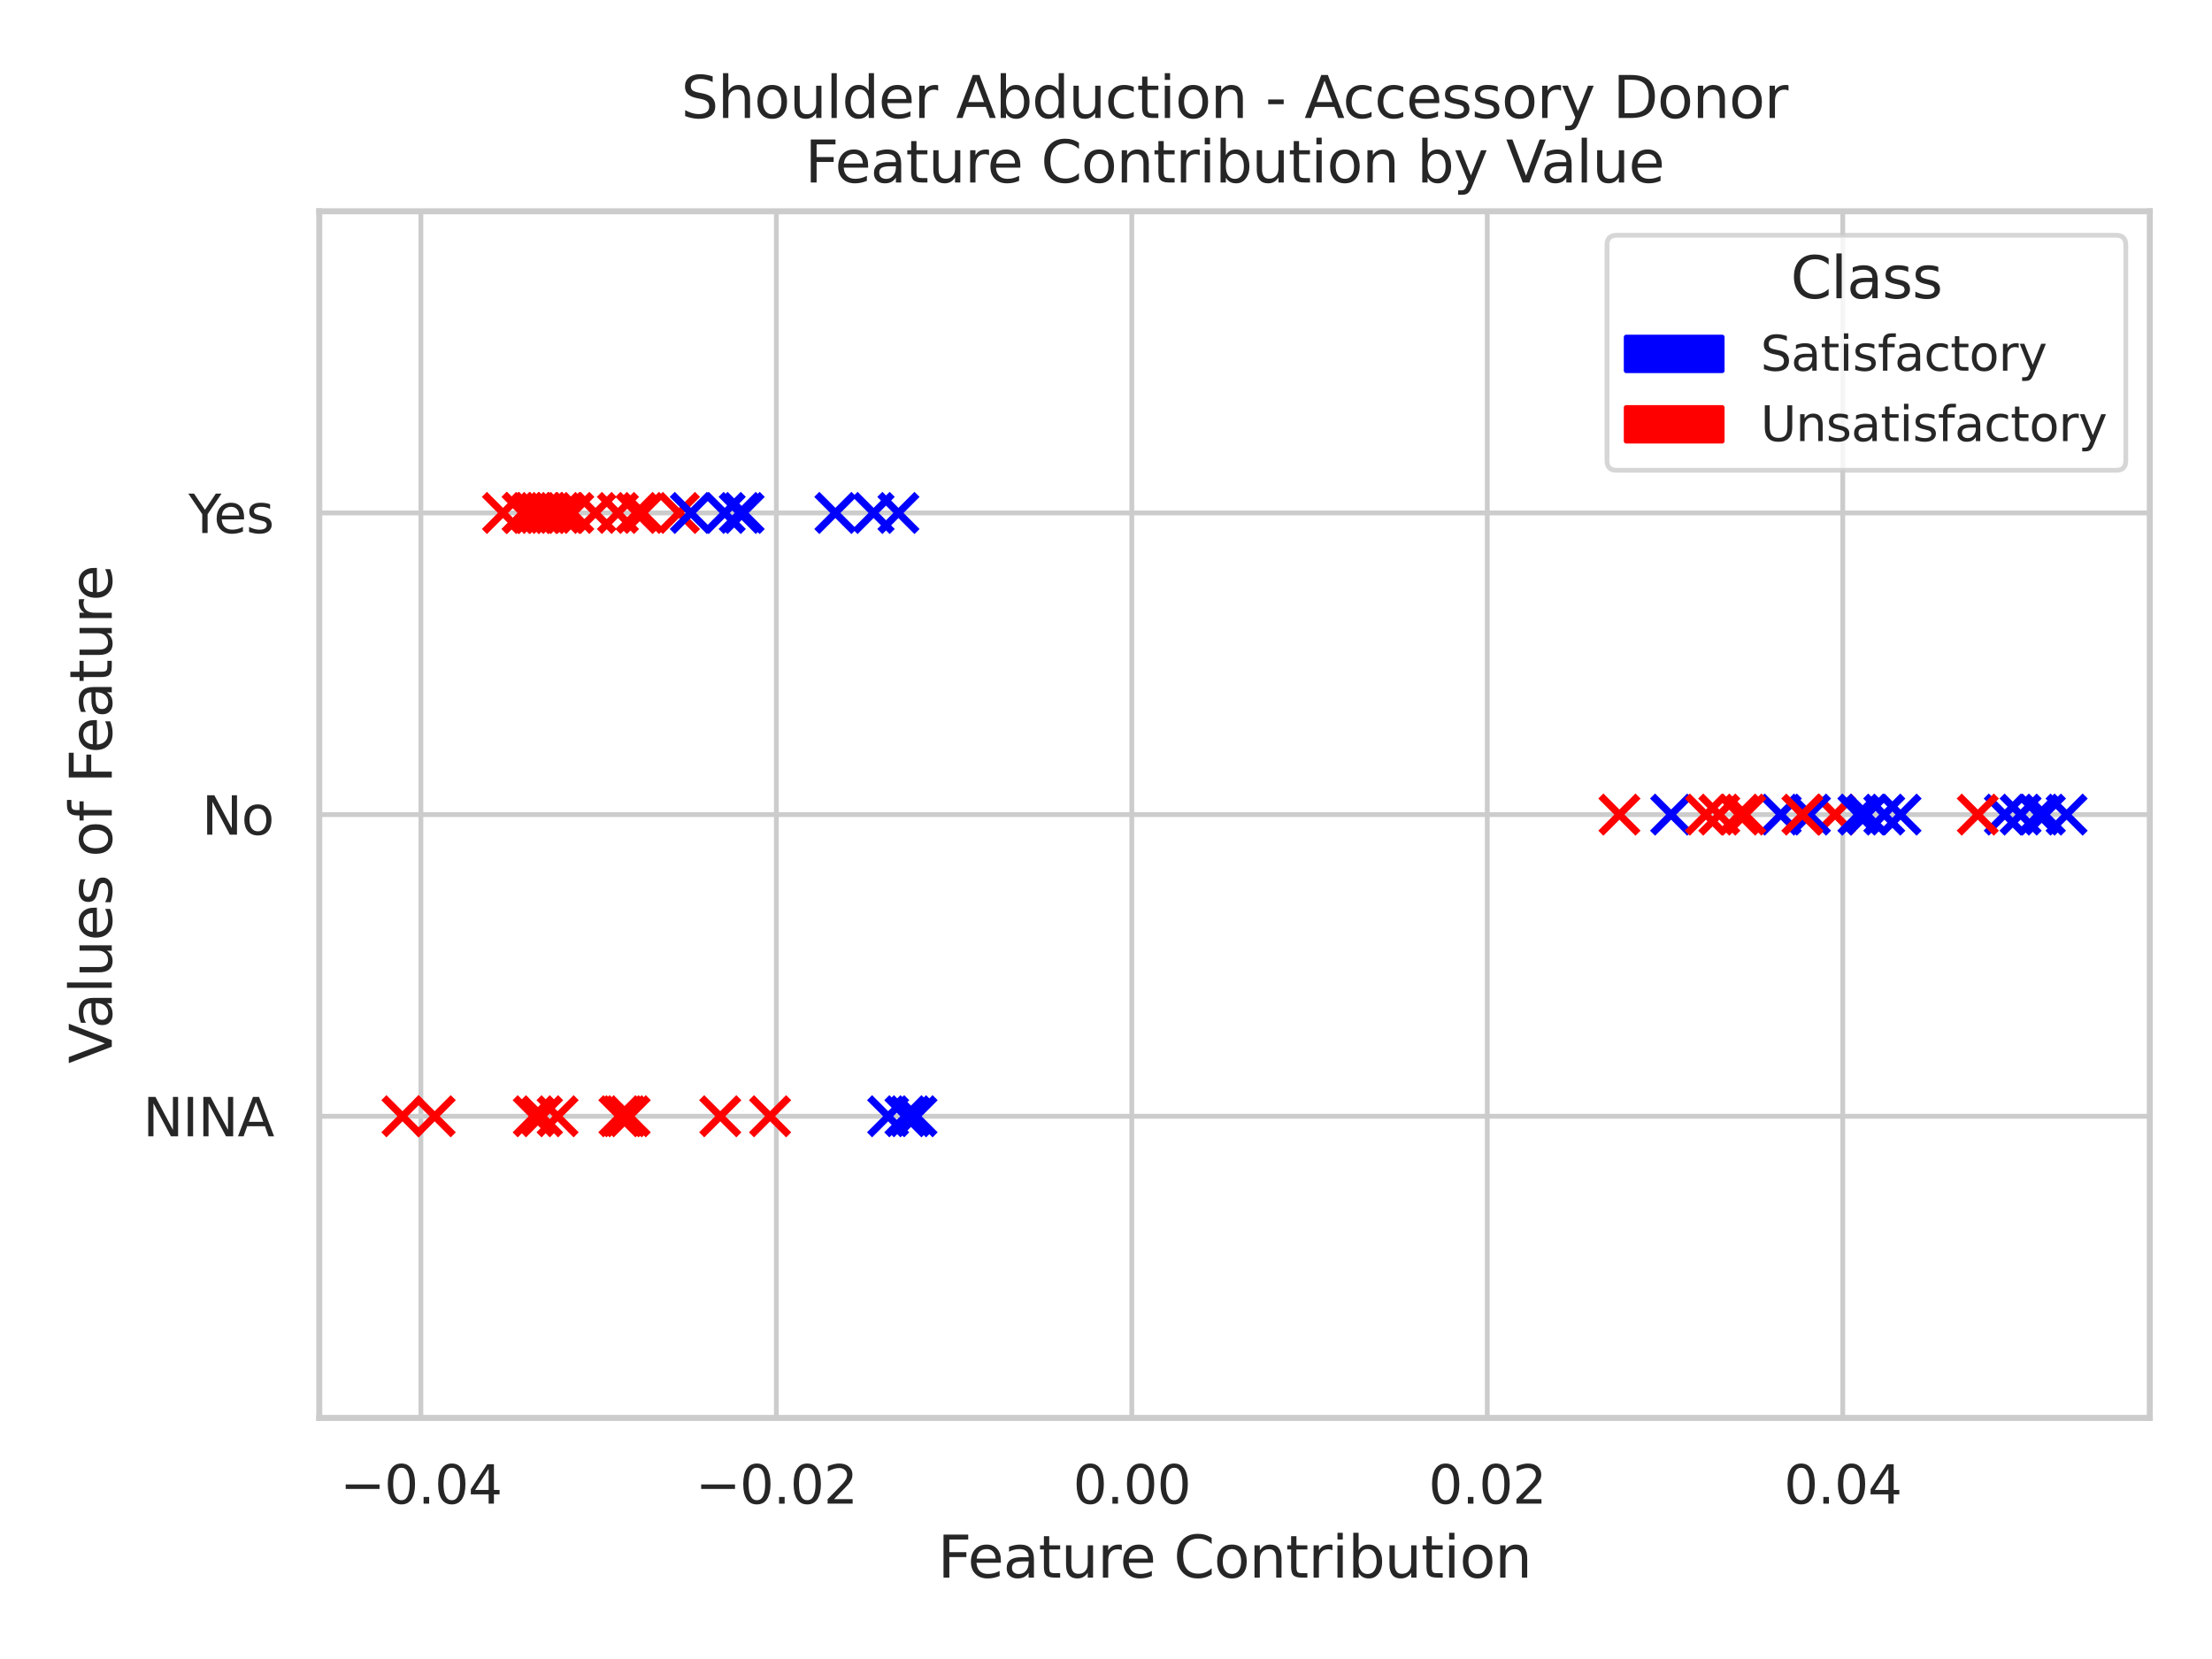 <?xml version="1.0" encoding="utf-8" standalone="no"?>
<!DOCTYPE svg PUBLIC "-//W3C//DTD SVG 1.1//EN"
  "http://www.w3.org/Graphics/SVG/1.1/DTD/svg11.dtd">
<svg xmlns:xlink="http://www.w3.org/1999/xlink" width="460.8pt" height="345.6pt" viewBox="0 0 460.8 345.6" xmlns="http://www.w3.org/2000/svg" version="1.1">
 <defs>
  <style type="text/css">*{stroke-linejoin: round; stroke-linecap: butt}</style>
 </defs>
 <g id="figure_1">
  <g id="patch_1">
   <path d="M 0 345.6 
L 460.8 345.6 
L 460.8 0 
L 0 0 
z
" style="fill: #ffffff"/>
  </g>
  <g id="axes_1">
   <g id="patch_2">
    <path d="M 66.51 295.38 
L 447.84 295.38 
L 447.84 44.016 
L 66.51 44.016 
z
" style="fill: #ffffff"/>
   </g>
   <g id="matplotlib.axis_1">
    <g id="xtick_1">
     <g id="line2d_1">
      <path d="M 87.678 295.38 
L 87.678 44.016 
" clip-path="url(#p31c162537c)" style="fill: none; stroke: #cccccc; stroke-linecap: round"/>
     </g>
     <g id="text_1">
      <!-- −0.04 -->
      <g style="fill: #262626" transform="translate(70.823 313.238)scale(0.11 -0.11)">
       <defs>
        <path id="DejaVuSans-2212" d="M 678 2272 
L 4684 2272 
L 4684 1741 
L 678 1741 
L 678 2272 
z
" transform="scale(0.016)"/>
        <path id="DejaVuSans-30" d="M 2034 4250 
Q 1547 4250 1301 3770 
Q 1056 3291 1056 2328 
Q 1056 1369 1301 889 
Q 1547 409 2034 409 
Q 2525 409 2770 889 
Q 3016 1369 3016 2328 
Q 3016 3291 2770 3770 
Q 2525 4250 2034 4250 
z
M 2034 4750 
Q 2819 4750 3233 4129 
Q 3647 3509 3647 2328 
Q 3647 1150 3233 529 
Q 2819 -91 2034 -91 
Q 1250 -91 836 529 
Q 422 1150 422 2328 
Q 422 3509 836 4129 
Q 1250 4750 2034 4750 
z
" transform="scale(0.016)"/>
        <path id="DejaVuSans-2e" d="M 684 794 
L 1344 794 
L 1344 0 
L 684 0 
L 684 794 
z
" transform="scale(0.016)"/>
        <path id="DejaVuSans-34" d="M 2419 4116 
L 825 1625 
L 2419 1625 
L 2419 4116 
z
M 2253 4666 
L 3047 4666 
L 3047 1625 
L 3713 1625 
L 3713 1100 
L 3047 1100 
L 3047 0 
L 2419 0 
L 2419 1100 
L 313 1100 
L 313 1709 
L 2253 4666 
z
" transform="scale(0.016)"/>
       </defs>
       <use xlink:href="#DejaVuSans-2212"/>
       <use xlink:href="#DejaVuSans-30" x="83.789"/>
       <use xlink:href="#DejaVuSans-2e" x="147.412"/>
       <use xlink:href="#DejaVuSans-30" x="179.199"/>
       <use xlink:href="#DejaVuSans-34" x="242.822"/>
      </g>
     </g>
    </g>
    <g id="xtick_2">
     <g id="line2d_2">
      <path d="M 161.728 295.38 
L 161.728 44.016 
" clip-path="url(#p31c162537c)" style="fill: none; stroke: #cccccc; stroke-linecap: round"/>
     </g>
     <g id="text_2">
      <!-- −0.02 -->
      <g style="fill: #262626" transform="translate(144.873 313.238)scale(0.11 -0.11)">
       <defs>
        <path id="DejaVuSans-32" d="M 1228 531 
L 3431 531 
L 3431 0 
L 469 0 
L 469 531 
Q 828 903 1448 1529 
Q 2069 2156 2228 2338 
Q 2531 2678 2651 2914 
Q 2772 3150 2772 3378 
Q 2772 3750 2511 3984 
Q 2250 4219 1831 4219 
Q 1534 4219 1204 4116 
Q 875 4013 500 3803 
L 500 4441 
Q 881 4594 1212 4672 
Q 1544 4750 1819 4750 
Q 2544 4750 2975 4387 
Q 3406 4025 3406 3419 
Q 3406 3131 3298 2873 
Q 3191 2616 2906 2266 
Q 2828 2175 2409 1742 
Q 1991 1309 1228 531 
z
" transform="scale(0.016)"/>
       </defs>
       <use xlink:href="#DejaVuSans-2212"/>
       <use xlink:href="#DejaVuSans-30" x="83.789"/>
       <use xlink:href="#DejaVuSans-2e" x="147.412"/>
       <use xlink:href="#DejaVuSans-30" x="179.199"/>
       <use xlink:href="#DejaVuSans-32" x="242.822"/>
      </g>
     </g>
    </g>
    <g id="xtick_3">
     <g id="line2d_3">
      <path d="M 235.778 295.38 
L 235.778 44.016 
" clip-path="url(#p31c162537c)" style="fill: none; stroke: #cccccc; stroke-linecap: round"/>
     </g>
     <g id="text_3">
      <!-- 0.00 -->
      <g style="fill: #262626" transform="translate(223.532 313.238)scale(0.11 -0.11)">
       <use xlink:href="#DejaVuSans-30"/>
       <use xlink:href="#DejaVuSans-2e" x="63.623"/>
       <use xlink:href="#DejaVuSans-30" x="95.41"/>
       <use xlink:href="#DejaVuSans-30" x="159.033"/>
      </g>
     </g>
    </g>
    <g id="xtick_4">
     <g id="line2d_4">
      <path d="M 309.828 295.38 
L 309.828 44.016 
" clip-path="url(#p31c162537c)" style="fill: none; stroke: #cccccc; stroke-linecap: round"/>
     </g>
     <g id="text_4">
      <!-- 0.02 -->
      <g style="fill: #262626" transform="translate(297.582 313.238)scale(0.11 -0.11)">
       <use xlink:href="#DejaVuSans-30"/>
       <use xlink:href="#DejaVuSans-2e" x="63.623"/>
       <use xlink:href="#DejaVuSans-30" x="95.41"/>
       <use xlink:href="#DejaVuSans-32" x="159.033"/>
      </g>
     </g>
    </g>
    <g id="xtick_5">
     <g id="line2d_5">
      <path d="M 383.879 295.38 
L 383.879 44.016 
" clip-path="url(#p31c162537c)" style="fill: none; stroke: #cccccc; stroke-linecap: round"/>
     </g>
     <g id="text_5">
      <!-- 0.04 -->
      <g style="fill: #262626" transform="translate(371.633 313.238)scale(0.11 -0.11)">
       <use xlink:href="#DejaVuSans-30"/>
       <use xlink:href="#DejaVuSans-2e" x="63.623"/>
       <use xlink:href="#DejaVuSans-30" x="95.41"/>
       <use xlink:href="#DejaVuSans-34" x="159.033"/>
      </g>
     </g>
    </g>
    <g id="text_6">
     <!-- Feature Contribution -->
     <g style="fill: #262626" transform="translate(195.347 328.644)scale(0.12 -0.12)">
      <defs>
       <path id="DejaVuSans-46" d="M 628 4666 
L 3309 4666 
L 3309 4134 
L 1259 4134 
L 1259 2759 
L 3109 2759 
L 3109 2228 
L 1259 2228 
L 1259 0 
L 628 0 
L 628 4666 
z
" transform="scale(0.016)"/>
       <path id="DejaVuSans-65" d="M 3597 1894 
L 3597 1613 
L 953 1613 
Q 991 1019 1311 708 
Q 1631 397 2203 397 
Q 2534 397 2845 478 
Q 3156 559 3463 722 
L 3463 178 
Q 3153 47 2828 -22 
Q 2503 -91 2169 -91 
Q 1331 -91 842 396 
Q 353 884 353 1716 
Q 353 2575 817 3079 
Q 1281 3584 2069 3584 
Q 2775 3584 3186 3129 
Q 3597 2675 3597 1894 
z
M 3022 2063 
Q 3016 2534 2758 2815 
Q 2500 3097 2075 3097 
Q 1594 3097 1305 2825 
Q 1016 2553 972 2059 
L 3022 2063 
z
" transform="scale(0.016)"/>
       <path id="DejaVuSans-61" d="M 2194 1759 
Q 1497 1759 1228 1600 
Q 959 1441 959 1056 
Q 959 750 1161 570 
Q 1363 391 1709 391 
Q 2188 391 2477 730 
Q 2766 1069 2766 1631 
L 2766 1759 
L 2194 1759 
z
M 3341 1997 
L 3341 0 
L 2766 0 
L 2766 531 
Q 2569 213 2275 61 
Q 1981 -91 1556 -91 
Q 1019 -91 701 211 
Q 384 513 384 1019 
Q 384 1609 779 1909 
Q 1175 2209 1959 2209 
L 2766 2209 
L 2766 2266 
Q 2766 2663 2505 2880 
Q 2244 3097 1772 3097 
Q 1472 3097 1187 3025 
Q 903 2953 641 2809 
L 641 3341 
Q 956 3463 1253 3523 
Q 1550 3584 1831 3584 
Q 2591 3584 2966 3190 
Q 3341 2797 3341 1997 
z
" transform="scale(0.016)"/>
       <path id="DejaVuSans-74" d="M 1172 4494 
L 1172 3500 
L 2356 3500 
L 2356 3053 
L 1172 3053 
L 1172 1153 
Q 1172 725 1289 603 
Q 1406 481 1766 481 
L 2356 481 
L 2356 0 
L 1766 0 
Q 1100 0 847 248 
Q 594 497 594 1153 
L 594 3053 
L 172 3053 
L 172 3500 
L 594 3500 
L 594 4494 
L 1172 4494 
z
" transform="scale(0.016)"/>
       <path id="DejaVuSans-75" d="M 544 1381 
L 544 3500 
L 1119 3500 
L 1119 1403 
Q 1119 906 1312 657 
Q 1506 409 1894 409 
Q 2359 409 2629 706 
Q 2900 1003 2900 1516 
L 2900 3500 
L 3475 3500 
L 3475 0 
L 2900 0 
L 2900 538 
Q 2691 219 2414 64 
Q 2138 -91 1772 -91 
Q 1169 -91 856 284 
Q 544 659 544 1381 
z
M 1991 3584 
L 1991 3584 
z
" transform="scale(0.016)"/>
       <path id="DejaVuSans-72" d="M 2631 2963 
Q 2534 3019 2420 3045 
Q 2306 3072 2169 3072 
Q 1681 3072 1420 2755 
Q 1159 2438 1159 1844 
L 1159 0 
L 581 0 
L 581 3500 
L 1159 3500 
L 1159 2956 
Q 1341 3275 1631 3429 
Q 1922 3584 2338 3584 
Q 2397 3584 2469 3576 
Q 2541 3569 2628 3553 
L 2631 2963 
z
" transform="scale(0.016)"/>
       <path id="DejaVuSans-20" transform="scale(0.016)"/>
       <path id="DejaVuSans-43" d="M 4122 4306 
L 4122 3641 
Q 3803 3938 3442 4084 
Q 3081 4231 2675 4231 
Q 1875 4231 1450 3742 
Q 1025 3253 1025 2328 
Q 1025 1406 1450 917 
Q 1875 428 2675 428 
Q 3081 428 3442 575 
Q 3803 722 4122 1019 
L 4122 359 
Q 3791 134 3420 21 
Q 3050 -91 2638 -91 
Q 1578 -91 968 557 
Q 359 1206 359 2328 
Q 359 3453 968 4101 
Q 1578 4750 2638 4750 
Q 3056 4750 3426 4639 
Q 3797 4528 4122 4306 
z
" transform="scale(0.016)"/>
       <path id="DejaVuSans-6f" d="M 1959 3097 
Q 1497 3097 1228 2736 
Q 959 2375 959 1747 
Q 959 1119 1226 758 
Q 1494 397 1959 397 
Q 2419 397 2687 759 
Q 2956 1122 2956 1747 
Q 2956 2369 2687 2733 
Q 2419 3097 1959 3097 
z
M 1959 3584 
Q 2709 3584 3137 3096 
Q 3566 2609 3566 1747 
Q 3566 888 3137 398 
Q 2709 -91 1959 -91 
Q 1206 -91 779 398 
Q 353 888 353 1747 
Q 353 2609 779 3096 
Q 1206 3584 1959 3584 
z
" transform="scale(0.016)"/>
       <path id="DejaVuSans-6e" d="M 3513 2113 
L 3513 0 
L 2938 0 
L 2938 2094 
Q 2938 2591 2744 2837 
Q 2550 3084 2163 3084 
Q 1697 3084 1428 2787 
Q 1159 2491 1159 1978 
L 1159 0 
L 581 0 
L 581 3500 
L 1159 3500 
L 1159 2956 
Q 1366 3272 1645 3428 
Q 1925 3584 2291 3584 
Q 2894 3584 3203 3211 
Q 3513 2838 3513 2113 
z
" transform="scale(0.016)"/>
       <path id="DejaVuSans-69" d="M 603 3500 
L 1178 3500 
L 1178 0 
L 603 0 
L 603 3500 
z
M 603 4863 
L 1178 4863 
L 1178 4134 
L 603 4134 
L 603 4863 
z
" transform="scale(0.016)"/>
       <path id="DejaVuSans-62" d="M 3116 1747 
Q 3116 2381 2855 2742 
Q 2594 3103 2138 3103 
Q 1681 3103 1420 2742 
Q 1159 2381 1159 1747 
Q 1159 1113 1420 752 
Q 1681 391 2138 391 
Q 2594 391 2855 752 
Q 3116 1113 3116 1747 
z
M 1159 2969 
Q 1341 3281 1617 3432 
Q 1894 3584 2278 3584 
Q 2916 3584 3314 3078 
Q 3713 2572 3713 1747 
Q 3713 922 3314 415 
Q 2916 -91 2278 -91 
Q 1894 -91 1617 61 
Q 1341 213 1159 525 
L 1159 0 
L 581 0 
L 581 4863 
L 1159 4863 
L 1159 2969 
z
" transform="scale(0.016)"/>
      </defs>
      <use xlink:href="#DejaVuSans-46"/>
      <use xlink:href="#DejaVuSans-65" x="52.02"/>
      <use xlink:href="#DejaVuSans-61" x="113.543"/>
      <use xlink:href="#DejaVuSans-74" x="174.822"/>
      <use xlink:href="#DejaVuSans-75" x="214.031"/>
      <use xlink:href="#DejaVuSans-72" x="277.41"/>
      <use xlink:href="#DejaVuSans-65" x="316.273"/>
      <use xlink:href="#DejaVuSans-20" x="377.797"/>
      <use xlink:href="#DejaVuSans-43" x="409.584"/>
      <use xlink:href="#DejaVuSans-6f" x="479.408"/>
      <use xlink:href="#DejaVuSans-6e" x="540.59"/>
      <use xlink:href="#DejaVuSans-74" x="603.969"/>
      <use xlink:href="#DejaVuSans-72" x="643.178"/>
      <use xlink:href="#DejaVuSans-69" x="684.291"/>
      <use xlink:href="#DejaVuSans-62" x="712.074"/>
      <use xlink:href="#DejaVuSans-75" x="775.551"/>
      <use xlink:href="#DejaVuSans-74" x="838.93"/>
      <use xlink:href="#DejaVuSans-69" x="878.139"/>
      <use xlink:href="#DejaVuSans-6f" x="905.922"/>
      <use xlink:href="#DejaVuSans-6e" x="967.104"/>
     </g>
    </g>
   </g>
   <g id="matplotlib.axis_2">
    <g id="ytick_1">
     <g id="line2d_6">
      <path d="M 66.51 295.38 
L 447.84 295.38 
" clip-path="url(#p31c162537c)" style="fill: none; stroke: #cccccc; stroke-linecap: round"/>
     </g>
    </g>
    <g id="ytick_2">
     <g id="line2d_7">
      <path d="M 66.51 232.539 
L 447.84 232.539 
" clip-path="url(#p31c162537c)" style="fill: none; stroke: #cccccc; stroke-linecap: round"/>
     </g>
     <g id="text_7">
      <!-- NINA -->
      <g style="fill: #262626" transform="translate(29.782 236.718)scale(0.11 -0.11)">
       <defs>
        <path id="DejaVuSans-4e" d="M 628 4666 
L 1478 4666 
L 3547 763 
L 3547 4666 
L 4159 4666 
L 4159 0 
L 3309 0 
L 1241 3903 
L 1241 0 
L 628 0 
L 628 4666 
z
" transform="scale(0.016)"/>
        <path id="DejaVuSans-49" d="M 628 4666 
L 1259 4666 
L 1259 0 
L 628 0 
L 628 4666 
z
" transform="scale(0.016)"/>
        <path id="DejaVuSans-41" d="M 2188 4044 
L 1331 1722 
L 3047 1722 
L 2188 4044 
z
M 1831 4666 
L 2547 4666 
L 4325 0 
L 3669 0 
L 3244 1197 
L 1141 1197 
L 716 0 
L 50 0 
L 1831 4666 
z
" transform="scale(0.016)"/>
       </defs>
       <use xlink:href="#DejaVuSans-4e"/>
       <use xlink:href="#DejaVuSans-49" x="74.805"/>
       <use xlink:href="#DejaVuSans-4e" x="104.297"/>
       <use xlink:href="#DejaVuSans-41" x="179.102"/>
      </g>
     </g>
    </g>
    <g id="ytick_3">
     <g id="line2d_8">
      <path d="M 66.51 169.698 
L 447.84 169.698 
" clip-path="url(#p31c162537c)" style="fill: none; stroke: #cccccc; stroke-linecap: round"/>
     </g>
     <g id="text_8">
      <!-- No -->
      <g style="fill: #262626" transform="translate(42.05 173.877)scale(0.11 -0.11)">
       <use xlink:href="#DejaVuSans-4e"/>
       <use xlink:href="#DejaVuSans-6f" x="74.805"/>
      </g>
     </g>
    </g>
    <g id="ytick_4">
     <g id="line2d_9">
      <path d="M 66.51 106.857 
L 447.84 106.857 
" clip-path="url(#p31c162537c)" style="fill: none; stroke: #cccccc; stroke-linecap: round"/>
     </g>
     <g id="text_9">
      <!-- Yes -->
      <g style="fill: #262626" transform="translate(39.25 111.036)scale(0.11 -0.11)">
       <defs>
        <path id="DejaVuSans-59" d="M -13 4666 
L 666 4666 
L 1959 2747 
L 3244 4666 
L 3922 4666 
L 2272 2222 
L 2272 0 
L 1638 0 
L 1638 2222 
L -13 4666 
z
" transform="scale(0.016)"/>
        <path id="DejaVuSans-73" d="M 2834 3397 
L 2834 2853 
Q 2591 2978 2328 3040 
Q 2066 3103 1784 3103 
Q 1356 3103 1142 2972 
Q 928 2841 928 2578 
Q 928 2378 1081 2264 
Q 1234 2150 1697 2047 
L 1894 2003 
Q 2506 1872 2764 1633 
Q 3022 1394 3022 966 
Q 3022 478 2636 193 
Q 2250 -91 1575 -91 
Q 1294 -91 989 -36 
Q 684 19 347 128 
L 347 722 
Q 666 556 975 473 
Q 1284 391 1588 391 
Q 1994 391 2212 530 
Q 2431 669 2431 922 
Q 2431 1156 2273 1281 
Q 2116 1406 1581 1522 
L 1381 1569 
Q 847 1681 609 1914 
Q 372 2147 372 2553 
Q 372 3047 722 3315 
Q 1072 3584 1716 3584 
Q 2034 3584 2315 3537 
Q 2597 3491 2834 3397 
z
" transform="scale(0.016)"/>
       </defs>
       <use xlink:href="#DejaVuSans-59"/>
       <use xlink:href="#DejaVuSans-65" x="47.834"/>
       <use xlink:href="#DejaVuSans-73" x="109.357"/>
      </g>
     </g>
    </g>
    <g id="ytick_5">
     <g id="line2d_10">
      <path d="M 66.51 44.016 
L 447.84 44.016 
" clip-path="url(#p31c162537c)" style="fill: none; stroke: #cccccc; stroke-linecap: round"/>
     </g>
    </g>
    <g id="text_10">
     <!-- Values of Feature -->
     <g style="fill: #262626" transform="translate(23.286 221.566)rotate(-90)scale(0.12 -0.12)">
      <defs>
       <path id="DejaVuSans-56" d="M 1831 0 
L 50 4666 
L 709 4666 
L 2188 738 
L 3669 4666 
L 4325 4666 
L 2547 0 
L 1831 0 
z
" transform="scale(0.016)"/>
       <path id="DejaVuSans-6c" d="M 603 4863 
L 1178 4863 
L 1178 0 
L 603 0 
L 603 4863 
z
" transform="scale(0.016)"/>
       <path id="DejaVuSans-66" d="M 2375 4863 
L 2375 4384 
L 1825 4384 
Q 1516 4384 1395 4259 
Q 1275 4134 1275 3809 
L 1275 3500 
L 2222 3500 
L 2222 3053 
L 1275 3053 
L 1275 0 
L 697 0 
L 697 3053 
L 147 3053 
L 147 3500 
L 697 3500 
L 697 3744 
Q 697 4328 969 4595 
Q 1241 4863 1831 4863 
L 2375 4863 
z
" transform="scale(0.016)"/>
      </defs>
      <use xlink:href="#DejaVuSans-56"/>
      <use xlink:href="#DejaVuSans-61" x="60.658"/>
      <use xlink:href="#DejaVuSans-6c" x="121.938"/>
      <use xlink:href="#DejaVuSans-75" x="149.721"/>
      <use xlink:href="#DejaVuSans-65" x="213.1"/>
      <use xlink:href="#DejaVuSans-73" x="274.623"/>
      <use xlink:href="#DejaVuSans-20" x="326.723"/>
      <use xlink:href="#DejaVuSans-6f" x="358.51"/>
      <use xlink:href="#DejaVuSans-66" x="419.691"/>
      <use xlink:href="#DejaVuSans-20" x="454.896"/>
      <use xlink:href="#DejaVuSans-46" x="486.684"/>
      <use xlink:href="#DejaVuSans-65" x="538.703"/>
      <use xlink:href="#DejaVuSans-61" x="600.227"/>
      <use xlink:href="#DejaVuSans-74" x="661.506"/>
      <use xlink:href="#DejaVuSans-75" x="700.715"/>
      <use xlink:href="#DejaVuSans-72" x="764.094"/>
      <use xlink:href="#DejaVuSans-65" x="802.957"/>
     </g>
    </g>
   </g>
   <g id="PathCollection_1">
    <path d="M 417.059 173.571 
L 424.805 165.825 
M 417.059 165.825 
L 424.805 173.571 
" clip-path="url(#p31c162537c)" style="fill: #0000ff; stroke: #0000ff; stroke-width: 1.5"/>
    <path d="M 86.677 236.412 
L 94.423 228.666 
M 86.677 228.666 
L 94.423 236.412 
" clip-path="url(#p31c162537c)" style="fill: #ff0000; stroke: #ff0000; stroke-width: 1.5"/>
    <path d="M 79.97 236.412 
L 87.716 228.666 
M 79.97 228.666 
L 87.716 236.412 
" clip-path="url(#p31c162537c)" style="fill: #ff0000; stroke: #ff0000; stroke-width: 1.5"/>
    <path d="M 115.553 110.73 
L 123.299 102.984 
M 115.553 102.984 
L 123.299 110.73 
" clip-path="url(#p31c162537c)" style="fill: #ff0000; stroke: #ff0000; stroke-width: 1.5"/>
    <path d="M 378.411 173.571 
L 386.157 165.825 
M 378.411 165.825 
L 386.157 173.571 
" clip-path="url(#p31c162537c)" style="fill: #ff0000; stroke: #ff0000; stroke-width: 1.5"/>
    <path d="M 120.181 110.73 
L 127.927 102.984 
M 120.181 102.984 
L 127.927 110.73 
" clip-path="url(#p31c162537c)" style="fill: #ff0000; stroke: #ff0000; stroke-width: 1.5"/>
    <path d="M 367.092 173.571 
L 374.837 165.825 
M 367.092 165.825 
L 374.837 173.571 
" clip-path="url(#p31c162537c)" style="fill: #0000ff; stroke: #0000ff; stroke-width: 1.5"/>
    <path d="M 183.289 110.73 
L 191.035 102.984 
M 183.289 102.984 
L 191.035 110.73 
" clip-path="url(#p31c162537c)" style="fill: #0000ff; stroke: #0000ff; stroke-width: 1.5"/>
    <path d="M 373.178 173.571 
L 380.924 165.825 
M 373.178 165.825 
L 380.924 173.571 
" clip-path="url(#p31c162537c)" style="fill: #0000ff; stroke: #0000ff; stroke-width: 1.5"/>
    <path d="M 156.547 236.412 
L 164.293 228.666 
M 156.547 228.666 
L 164.293 236.412 
" clip-path="url(#p31c162537c)" style="fill: #ff0000; stroke: #ff0000; stroke-width: 1.5"/>
    <path d="M 344.253 173.571 
L 351.999 165.825 
M 344.253 165.825 
L 351.999 173.571 
" clip-path="url(#p31c162537c)" style="fill: #0000ff; stroke: #0000ff; stroke-width: 1.5"/>
    <path d="M 113.727 110.73 
L 121.473 102.984 
M 113.727 102.984 
L 121.473 110.73 
" clip-path="url(#p31c162537c)" style="fill: #ff0000; stroke: #ff0000; stroke-width: 1.5"/>
    <path d="M 358.407 173.571 
L 366.153 165.825 
M 358.407 165.825 
L 366.153 173.571 
" clip-path="url(#p31c162537c)" style="fill: #ff0000; stroke: #ff0000; stroke-width: 1.5"/>
    <path d="M 420.784 173.571 
L 428.53 165.825 
M 420.784 165.825 
L 428.53 173.571 
" clip-path="url(#p31c162537c)" style="fill: #0000ff; stroke: #0000ff; stroke-width: 1.5"/>
    <path d="M 181.142 236.412 
L 188.888 228.666 
M 181.142 228.666 
L 188.888 236.412 
" clip-path="url(#p31c162537c)" style="fill: #0000ff; stroke: #0000ff; stroke-width: 1.5"/>
    <path d="M 413.769 173.571 
L 421.515 165.825 
M 413.769 165.825 
L 421.515 173.571 
" clip-path="url(#p31c162537c)" style="fill: #0000ff; stroke: #0000ff; stroke-width: 1.5"/>
    <path d="M 106.991 110.73 
L 114.737 102.984 
M 106.991 102.984 
L 114.737 110.73 
" clip-path="url(#p31c162537c)" style="fill: #ff0000; stroke: #ff0000; stroke-width: 1.5"/>
    <path d="M 126.462 236.412 
L 134.208 228.666 
M 126.462 228.666 
L 134.208 236.412 
" clip-path="url(#p31c162537c)" style="fill: #ff0000; stroke: #ff0000; stroke-width: 1.5"/>
    <path d="M 127.308 236.412 
L 135.054 228.666 
M 127.308 228.666 
L 135.054 236.412 
" clip-path="url(#p31c162537c)" style="fill: #ff0000; stroke: #ff0000; stroke-width: 1.5"/>
    <path d="M 178.119 110.73 
L 185.865 102.984 
M 178.119 102.984 
L 185.865 110.73 
" clip-path="url(#p31c162537c)" style="fill: #0000ff; stroke: #0000ff; stroke-width: 1.5"/>
    <path d="M 124.858 110.73 
L 132.604 102.984 
M 124.858 102.984 
L 132.604 110.73 
" clip-path="url(#p31c162537c)" style="fill: #ff0000; stroke: #ff0000; stroke-width: 1.5"/>
    <path d="M 110.726 110.73 
L 118.472 102.984 
M 110.726 102.984 
L 118.472 110.73 
" clip-path="url(#p31c162537c)" style="fill: #ff0000; stroke: #ff0000; stroke-width: 1.5"/>
    <path d="M 359.718 173.571 
L 367.464 165.825 
M 359.718 165.825 
L 367.464 173.571 
" clip-path="url(#p31c162537c)" style="fill: #ff0000; stroke: #ff0000; stroke-width: 1.5"/>
    <path d="M 185.7 236.412 
L 193.446 228.666 
M 185.7 228.666 
L 193.446 236.412 
" clip-path="url(#p31c162537c)" style="fill: #0000ff; stroke: #0000ff; stroke-width: 1.5"/>
    <path d="M 130.068 110.73 
L 137.814 102.984 
M 130.068 102.984 
L 137.814 110.73 
" clip-path="url(#p31c162537c)" style="fill: #ff0000; stroke: #ff0000; stroke-width: 1.5"/>
    <path d="M 170.153 110.73 
L 177.899 102.984 
M 170.153 102.984 
L 177.899 110.73 
" clip-path="url(#p31c162537c)" style="fill: #0000ff; stroke: #0000ff; stroke-width: 1.5"/>
    <path d="M 109.86 110.73 
L 117.606 102.984 
M 109.86 102.984 
L 117.606 110.73 
" clip-path="url(#p31c162537c)" style="fill: #ff0000; stroke: #ff0000; stroke-width: 1.5"/>
    <path d="M 151.038 110.73 
L 158.784 102.984 
M 151.038 102.984 
L 158.784 110.73 
" clip-path="url(#p31c162537c)" style="fill: #0000ff; stroke: #0000ff; stroke-width: 1.5"/>
    <path d="M 100.906 110.73 
L 108.652 102.984 
M 100.906 102.984 
L 108.652 110.73 
" clip-path="url(#p31c162537c)" style="fill: #ff0000; stroke: #ff0000; stroke-width: 1.5"/>
    <path d="M 150.22 110.73 
L 157.965 102.984 
M 150.22 102.984 
L 157.965 110.73 
" clip-path="url(#p31c162537c)" style="fill: #0000ff; stroke: #0000ff; stroke-width: 1.5"/>
    <path d="M 125.151 236.412 
L 132.897 228.666 
M 125.151 228.666 
L 132.897 236.412 
" clip-path="url(#p31c162537c)" style="fill: #ff0000; stroke: #ff0000; stroke-width: 1.5"/>
    <path d="M 112.281 236.412 
L 120.027 228.666 
M 112.281 228.666 
L 120.027 236.412 
" clip-path="url(#p31c162537c)" style="fill: #ff0000; stroke: #ff0000; stroke-width: 1.5"/>
    <path d="M 146.171 236.412 
L 153.917 228.666 
M 146.171 228.666 
L 153.917 236.412 
" clip-path="url(#p31c162537c)" style="fill: #ff0000; stroke: #ff0000; stroke-width: 1.5"/>
    <path d="M 333.484 173.571 
L 341.23 165.825 
M 333.484 165.825 
L 341.23 173.571 
" clip-path="url(#p31c162537c)" style="fill: #ff0000; stroke: #ff0000; stroke-width: 1.5"/>
    <path d="M 354.285 173.571 
L 362.031 165.825 
M 354.285 165.825 
L 362.031 173.571 
" clip-path="url(#p31c162537c)" style="fill: #ff0000; stroke: #ff0000; stroke-width: 1.5"/>
    <path d="M 383.262 173.571 
L 391.008 165.825 
M 383.262 165.825 
L 391.008 173.571 
" clip-path="url(#p31c162537c)" style="fill: #0000ff; stroke: #0000ff; stroke-width: 1.5"/>
    <path d="M 422.12 173.571 
L 429.866 165.825 
M 422.12 165.825 
L 429.866 173.571 
" clip-path="url(#p31c162537c)" style="fill: #0000ff; stroke: #0000ff; stroke-width: 1.5"/>
    <path d="M 137.557 110.73 
L 145.303 102.984 
M 137.557 102.984 
L 145.303 110.73 
" clip-path="url(#p31c162537c)" style="fill: #ff0000; stroke: #ff0000; stroke-width: 1.5"/>
    <path d="M 107.517 110.73 
L 115.263 102.984 
M 107.517 102.984 
L 115.263 110.73 
" clip-path="url(#p31c162537c)" style="fill: #ff0000; stroke: #ff0000; stroke-width: 1.5"/>
    <path d="M 109.755 110.73 
L 117.501 102.984 
M 109.755 102.984 
L 117.501 110.73 
" clip-path="url(#p31c162537c)" style="fill: #ff0000; stroke: #ff0000; stroke-width: 1.5"/>
    <path d="M 105.078 110.73 
L 112.824 102.984 
M 105.078 102.984 
L 112.824 110.73 
" clip-path="url(#p31c162537c)" style="fill: #ff0000; stroke: #ff0000; stroke-width: 1.5"/>
    <path d="M 107.317 236.412 
L 115.063 228.666 
M 107.317 228.666 
L 115.063 236.412 
" clip-path="url(#p31c162537c)" style="fill: #ff0000; stroke: #ff0000; stroke-width: 1.5"/>
    <path d="M 187.055 236.412 
L 194.801 228.666 
M 187.055 228.666 
L 194.801 236.412 
" clip-path="url(#p31c162537c)" style="fill: #0000ff; stroke: #0000ff; stroke-width: 1.5"/>
    <path d="M 385.053 173.571 
L 392.799 165.825 
M 385.053 165.825 
L 392.799 173.571 
" clip-path="url(#p31c162537c)" style="fill: #0000ff; stroke: #0000ff; stroke-width: 1.5"/>
    <path d="M 125.803 236.412 
L 133.549 228.666 
M 125.803 228.666 
L 133.549 236.412 
" clip-path="url(#p31c162537c)" style="fill: #ff0000; stroke: #ff0000; stroke-width: 1.5"/>
    <path d="M 147.098 110.73 
L 154.844 102.984 
M 147.098 102.984 
L 154.844 110.73 
" clip-path="url(#p31c162537c)" style="fill: #0000ff; stroke: #0000ff; stroke-width: 1.5"/>
    <path d="M 128.724 110.73 
L 136.47 102.984 
M 128.724 102.984 
L 136.47 110.73 
" clip-path="url(#p31c162537c)" style="fill: #ff0000; stroke: #ff0000; stroke-width: 1.5"/>
    <path d="M 392.049 173.571 
L 399.795 165.825 
M 392.049 165.825 
L 399.795 173.571 
" clip-path="url(#p31c162537c)" style="fill: #0000ff; stroke: #0000ff; stroke-width: 1.5"/>
    <path d="M 351.489 173.571 
L 359.235 165.825 
M 351.489 165.825 
L 359.235 173.571 
" clip-path="url(#p31c162537c)" style="fill: #ff0000; stroke: #ff0000; stroke-width: 1.5"/>
    <path d="M 388.651 173.571 
L 396.397 165.825 
M 388.651 165.825 
L 396.397 173.571 
" clip-path="url(#p31c162537c)" style="fill: #0000ff; stroke: #0000ff; stroke-width: 1.5"/>
    <path d="M 371.588 173.571 
L 379.334 165.825 
M 371.588 165.825 
L 379.334 173.571 
" clip-path="url(#p31c162537c)" style="fill: #ff0000; stroke: #ff0000; stroke-width: 1.5"/>
    <path d="M 426.634 173.571 
L 434.38 165.825 
M 426.634 165.825 
L 434.38 173.571 
" clip-path="url(#p31c162537c)" style="fill: #0000ff; stroke: #0000ff; stroke-width: 1.5"/>
    <path d="M 112.662 110.73 
L 120.408 102.984 
M 112.662 102.984 
L 120.408 110.73 
" clip-path="url(#p31c162537c)" style="fill: #ff0000; stroke: #ff0000; stroke-width: 1.5"/>
    <path d="M 408.137 173.571 
L 415.883 165.825 
M 408.137 165.825 
L 415.883 173.571 
" clip-path="url(#p31c162537c)" style="fill: #ff0000; stroke: #ff0000; stroke-width: 1.5"/>
    <path d="M 140.041 110.73 
L 147.787 102.984 
M 140.041 102.984 
L 147.787 110.73 
" clip-path="url(#p31c162537c)" style="fill: #0000ff; stroke: #0000ff; stroke-width: 1.5"/>
    <path d="M 104.997 110.73 
L 112.743 102.984 
M 104.997 102.984 
L 112.743 110.73 
" clip-path="url(#p31c162537c)" style="fill: #ff0000; stroke: #ff0000; stroke-width: 1.5"/>
    <path d="M 108.67 110.73 
L 116.416 102.984 
M 108.67 102.984 
L 116.416 110.73 
" clip-path="url(#p31c162537c)" style="fill: #ff0000; stroke: #ff0000; stroke-width: 1.5"/>
    <path d="M 184.735 236.412 
L 192.481 228.666 
M 184.735 228.666 
L 192.481 236.412 
" clip-path="url(#p31c162537c)" style="fill: #0000ff; stroke: #0000ff; stroke-width: 1.5"/>
    <path d="M 109.041 236.412 
L 116.787 228.666 
M 109.041 228.666 
L 116.787 236.412 
" clip-path="url(#p31c162537c)" style="fill: #ff0000; stroke: #ff0000; stroke-width: 1.5"/>
   </g>
   <g id="patch_3">
    <path d="M 66.51 295.38 
L 66.51 44.016 
" style="fill: none; stroke: #cccccc; stroke-width: 1.25; stroke-linejoin: miter; stroke-linecap: square"/>
   </g>
   <g id="patch_4">
    <path d="M 447.84 295.38 
L 447.84 44.016 
" style="fill: none; stroke: #cccccc; stroke-width: 1.25; stroke-linejoin: miter; stroke-linecap: square"/>
   </g>
   <g id="patch_5">
    <path d="M 66.51 295.38 
L 447.84 295.38 
" style="fill: none; stroke: #cccccc; stroke-width: 1.25; stroke-linejoin: miter; stroke-linecap: square"/>
   </g>
   <g id="patch_6">
    <path d="M 66.51 44.016 
L 447.84 44.016 
" style="fill: none; stroke: #cccccc; stroke-width: 1.25; stroke-linejoin: miter; stroke-linecap: square"/>
   </g>
   <g id="text_11">
    <!-- Shoulder Abduction - Accessory Donor -->
    <g style="fill: #262626" transform="translate(141.885 24.579)scale(0.12 -0.12)">
     <defs>
      <path id="DejaVuSans-53" d="M 3425 4513 
L 3425 3897 
Q 3066 4069 2747 4153 
Q 2428 4238 2131 4238 
Q 1616 4238 1336 4038 
Q 1056 3838 1056 3469 
Q 1056 3159 1242 3001 
Q 1428 2844 1947 2747 
L 2328 2669 
Q 3034 2534 3370 2195 
Q 3706 1856 3706 1288 
Q 3706 609 3251 259 
Q 2797 -91 1919 -91 
Q 1588 -91 1214 -16 
Q 841 59 441 206 
L 441 856 
Q 825 641 1194 531 
Q 1563 422 1919 422 
Q 2459 422 2753 634 
Q 3047 847 3047 1241 
Q 3047 1584 2836 1778 
Q 2625 1972 2144 2069 
L 1759 2144 
Q 1053 2284 737 2584 
Q 422 2884 422 3419 
Q 422 4038 858 4394 
Q 1294 4750 2059 4750 
Q 2388 4750 2728 4690 
Q 3069 4631 3425 4513 
z
" transform="scale(0.016)"/>
      <path id="DejaVuSans-68" d="M 3513 2113 
L 3513 0 
L 2938 0 
L 2938 2094 
Q 2938 2591 2744 2837 
Q 2550 3084 2163 3084 
Q 1697 3084 1428 2787 
Q 1159 2491 1159 1978 
L 1159 0 
L 581 0 
L 581 4863 
L 1159 4863 
L 1159 2956 
Q 1366 3272 1645 3428 
Q 1925 3584 2291 3584 
Q 2894 3584 3203 3211 
Q 3513 2838 3513 2113 
z
" transform="scale(0.016)"/>
      <path id="DejaVuSans-64" d="M 2906 2969 
L 2906 4863 
L 3481 4863 
L 3481 0 
L 2906 0 
L 2906 525 
Q 2725 213 2448 61 
Q 2172 -91 1784 -91 
Q 1150 -91 751 415 
Q 353 922 353 1747 
Q 353 2572 751 3078 
Q 1150 3584 1784 3584 
Q 2172 3584 2448 3432 
Q 2725 3281 2906 2969 
z
M 947 1747 
Q 947 1113 1208 752 
Q 1469 391 1925 391 
Q 2381 391 2643 752 
Q 2906 1113 2906 1747 
Q 2906 2381 2643 2742 
Q 2381 3103 1925 3103 
Q 1469 3103 1208 2742 
Q 947 2381 947 1747 
z
" transform="scale(0.016)"/>
      <path id="DejaVuSans-63" d="M 3122 3366 
L 3122 2828 
Q 2878 2963 2633 3030 
Q 2388 3097 2138 3097 
Q 1578 3097 1268 2742 
Q 959 2388 959 1747 
Q 959 1106 1268 751 
Q 1578 397 2138 397 
Q 2388 397 2633 464 
Q 2878 531 3122 666 
L 3122 134 
Q 2881 22 2623 -34 
Q 2366 -91 2075 -91 
Q 1284 -91 818 406 
Q 353 903 353 1747 
Q 353 2603 823 3093 
Q 1294 3584 2113 3584 
Q 2378 3584 2631 3529 
Q 2884 3475 3122 3366 
z
" transform="scale(0.016)"/>
      <path id="DejaVuSans-2d" d="M 313 2009 
L 1997 2009 
L 1997 1497 
L 313 1497 
L 313 2009 
z
" transform="scale(0.016)"/>
      <path id="DejaVuSans-79" d="M 2059 -325 
Q 1816 -950 1584 -1140 
Q 1353 -1331 966 -1331 
L 506 -1331 
L 506 -850 
L 844 -850 
Q 1081 -850 1212 -737 
Q 1344 -625 1503 -206 
L 1606 56 
L 191 3500 
L 800 3500 
L 1894 763 
L 2988 3500 
L 3597 3500 
L 2059 -325 
z
" transform="scale(0.016)"/>
      <path id="DejaVuSans-44" d="M 1259 4147 
L 1259 519 
L 2022 519 
Q 2988 519 3436 956 
Q 3884 1394 3884 2338 
Q 3884 3275 3436 3711 
Q 2988 4147 2022 4147 
L 1259 4147 
z
M 628 4666 
L 1925 4666 
Q 3281 4666 3915 4102 
Q 4550 3538 4550 2338 
Q 4550 1131 3912 565 
Q 3275 0 1925 0 
L 628 0 
L 628 4666 
z
" transform="scale(0.016)"/>
     </defs>
     <use xlink:href="#DejaVuSans-53"/>
     <use xlink:href="#DejaVuSans-68" x="63.477"/>
     <use xlink:href="#DejaVuSans-6f" x="126.855"/>
     <use xlink:href="#DejaVuSans-75" x="188.037"/>
     <use xlink:href="#DejaVuSans-6c" x="251.416"/>
     <use xlink:href="#DejaVuSans-64" x="279.199"/>
     <use xlink:href="#DejaVuSans-65" x="342.676"/>
     <use xlink:href="#DejaVuSans-72" x="404.199"/>
     <use xlink:href="#DejaVuSans-20" x="445.312"/>
     <use xlink:href="#DejaVuSans-41" x="477.1"/>
     <use xlink:href="#DejaVuSans-62" x="545.508"/>
     <use xlink:href="#DejaVuSans-64" x="608.984"/>
     <use xlink:href="#DejaVuSans-75" x="672.461"/>
     <use xlink:href="#DejaVuSans-63" x="735.84"/>
     <use xlink:href="#DejaVuSans-74" x="790.82"/>
     <use xlink:href="#DejaVuSans-69" x="830.029"/>
     <use xlink:href="#DejaVuSans-6f" x="857.812"/>
     <use xlink:href="#DejaVuSans-6e" x="918.994"/>
     <use xlink:href="#DejaVuSans-20" x="982.373"/>
     <use xlink:href="#DejaVuSans-2d" x="1014.16"/>
     <use xlink:href="#DejaVuSans-20" x="1050.244"/>
     <use xlink:href="#DejaVuSans-41" x="1082.031"/>
     <use xlink:href="#DejaVuSans-63" x="1148.689"/>
     <use xlink:href="#DejaVuSans-63" x="1203.67"/>
     <use xlink:href="#DejaVuSans-65" x="1258.65"/>
     <use xlink:href="#DejaVuSans-73" x="1320.174"/>
     <use xlink:href="#DejaVuSans-73" x="1372.273"/>
     <use xlink:href="#DejaVuSans-6f" x="1424.373"/>
     <use xlink:href="#DejaVuSans-72" x="1485.555"/>
     <use xlink:href="#DejaVuSans-79" x="1526.668"/>
     <use xlink:href="#DejaVuSans-20" x="1585.848"/>
     <use xlink:href="#DejaVuSans-44" x="1617.635"/>
     <use xlink:href="#DejaVuSans-6f" x="1694.637"/>
     <use xlink:href="#DejaVuSans-6e" x="1755.818"/>
     <use xlink:href="#DejaVuSans-6f" x="1819.197"/>
     <use xlink:href="#DejaVuSans-72" x="1880.379"/>
    </g>
    <!-- Feature Contribution by Value -->
    <g style="fill: #262626" transform="translate(167.695 38.016)scale(0.12 -0.12)">
     <use xlink:href="#DejaVuSans-46"/>
     <use xlink:href="#DejaVuSans-65" x="52.02"/>
     <use xlink:href="#DejaVuSans-61" x="113.543"/>
     <use xlink:href="#DejaVuSans-74" x="174.822"/>
     <use xlink:href="#DejaVuSans-75" x="214.031"/>
     <use xlink:href="#DejaVuSans-72" x="277.41"/>
     <use xlink:href="#DejaVuSans-65" x="316.273"/>
     <use xlink:href="#DejaVuSans-20" x="377.797"/>
     <use xlink:href="#DejaVuSans-43" x="409.584"/>
     <use xlink:href="#DejaVuSans-6f" x="479.408"/>
     <use xlink:href="#DejaVuSans-6e" x="540.59"/>
     <use xlink:href="#DejaVuSans-74" x="603.969"/>
     <use xlink:href="#DejaVuSans-72" x="643.178"/>
     <use xlink:href="#DejaVuSans-69" x="684.291"/>
     <use xlink:href="#DejaVuSans-62" x="712.074"/>
     <use xlink:href="#DejaVuSans-75" x="775.551"/>
     <use xlink:href="#DejaVuSans-74" x="838.93"/>
     <use xlink:href="#DejaVuSans-69" x="878.139"/>
     <use xlink:href="#DejaVuSans-6f" x="905.922"/>
     <use xlink:href="#DejaVuSans-6e" x="967.104"/>
     <use xlink:href="#DejaVuSans-20" x="1030.482"/>
     <use xlink:href="#DejaVuSans-62" x="1062.27"/>
     <use xlink:href="#DejaVuSans-79" x="1125.746"/>
     <use xlink:href="#DejaVuSans-20" x="1184.926"/>
     <use xlink:href="#DejaVuSans-56" x="1216.713"/>
     <use xlink:href="#DejaVuSans-61" x="1277.371"/>
     <use xlink:href="#DejaVuSans-6c" x="1338.65"/>
     <use xlink:href="#DejaVuSans-75" x="1366.434"/>
     <use xlink:href="#DejaVuSans-65" x="1429.812"/>
    </g>
   </g>
   <g id="legend_1">
    <g id="patch_7">
     <path d="M 336.767 97.969 
L 440.843 97.969 
Q 442.842 97.969 442.842 95.97 
L 442.842 51.013 
Q 442.842 49.014 440.843 49.014 
L 336.767 49.014 
Q 334.768 49.014 334.768 51.013 
L 334.768 95.97 
Q 334.768 97.969 336.767 97.969 
z
" style="fill: #ffffff; opacity: 0.8; stroke: #cccccc; stroke-linejoin: miter"/>
    </g>
    <g id="text_12">
     <!-- Class -->
     <g style="fill: #262626" transform="translate(373.02 62.131)scale(0.12 -0.12)">
      <use xlink:href="#DejaVuSans-43"/>
      <use xlink:href="#DejaVuSans-6c" x="69.824"/>
      <use xlink:href="#DejaVuSans-61" x="97.607"/>
      <use xlink:href="#DejaVuSans-73" x="158.887"/>
      <use xlink:href="#DejaVuSans-73" x="210.986"/>
     </g>
    </g>
    <g id="patch_8">
     <path d="M 338.766 77.22 
L 358.758 77.22 
L 358.758 70.222 
L 338.766 70.222 
z
" style="fill: #0000ff; stroke: #0000ff; stroke-linejoin: miter"/>
    </g>
    <g id="text_13">
     <!-- Satisfactory -->
     <g style="fill: #262626" transform="translate(366.755 77.22)scale(0.1 -0.1)">
      <use xlink:href="#DejaVuSans-53"/>
      <use xlink:href="#DejaVuSans-61" x="63.477"/>
      <use xlink:href="#DejaVuSans-74" x="124.756"/>
      <use xlink:href="#DejaVuSans-69" x="163.965"/>
      <use xlink:href="#DejaVuSans-73" x="191.748"/>
      <use xlink:href="#DejaVuSans-66" x="243.848"/>
      <use xlink:href="#DejaVuSans-61" x="279.053"/>
      <use xlink:href="#DejaVuSans-63" x="340.332"/>
      <use xlink:href="#DejaVuSans-74" x="395.312"/>
      <use xlink:href="#DejaVuSans-6f" x="434.521"/>
      <use xlink:href="#DejaVuSans-72" x="495.703"/>
      <use xlink:href="#DejaVuSans-79" x="536.816"/>
     </g>
    </g>
    <g id="patch_9">
     <path d="M 338.766 91.892 
L 358.758 91.892 
L 358.758 84.895 
L 338.766 84.895 
z
" style="fill: #ff0000; stroke: #ff0000; stroke-linejoin: miter"/>
    </g>
    <g id="text_14">
     <!-- Unsatisfactory -->
     <g style="fill: #262626" transform="translate(366.755 91.892)scale(0.1 -0.1)">
      <defs>
       <path id="DejaVuSans-55" d="M 556 4666 
L 1191 4666 
L 1191 1831 
Q 1191 1081 1462 751 
Q 1734 422 2344 422 
Q 2950 422 3222 751 
Q 3494 1081 3494 1831 
L 3494 4666 
L 4128 4666 
L 4128 1753 
Q 4128 841 3676 375 
Q 3225 -91 2344 -91 
Q 1459 -91 1007 375 
Q 556 841 556 1753 
L 556 4666 
z
" transform="scale(0.016)"/>
      </defs>
      <use xlink:href="#DejaVuSans-55"/>
      <use xlink:href="#DejaVuSans-6e" x="73.193"/>
      <use xlink:href="#DejaVuSans-73" x="136.572"/>
      <use xlink:href="#DejaVuSans-61" x="188.672"/>
      <use xlink:href="#DejaVuSans-74" x="249.951"/>
      <use xlink:href="#DejaVuSans-69" x="289.16"/>
      <use xlink:href="#DejaVuSans-73" x="316.943"/>
      <use xlink:href="#DejaVuSans-66" x="369.043"/>
      <use xlink:href="#DejaVuSans-61" x="404.248"/>
      <use xlink:href="#DejaVuSans-63" x="465.527"/>
      <use xlink:href="#DejaVuSans-74" x="520.508"/>
      <use xlink:href="#DejaVuSans-6f" x="559.717"/>
      <use xlink:href="#DejaVuSans-72" x="620.898"/>
      <use xlink:href="#DejaVuSans-79" x="662.012"/>
     </g>
    </g>
   </g>
  </g>
 </g>
 <defs>
  <clipPath id="p31c162537c">
   <rect x="66.51" y="44.016" width="381.33" height="251.364"/>
  </clipPath>
 </defs>
</svg>
